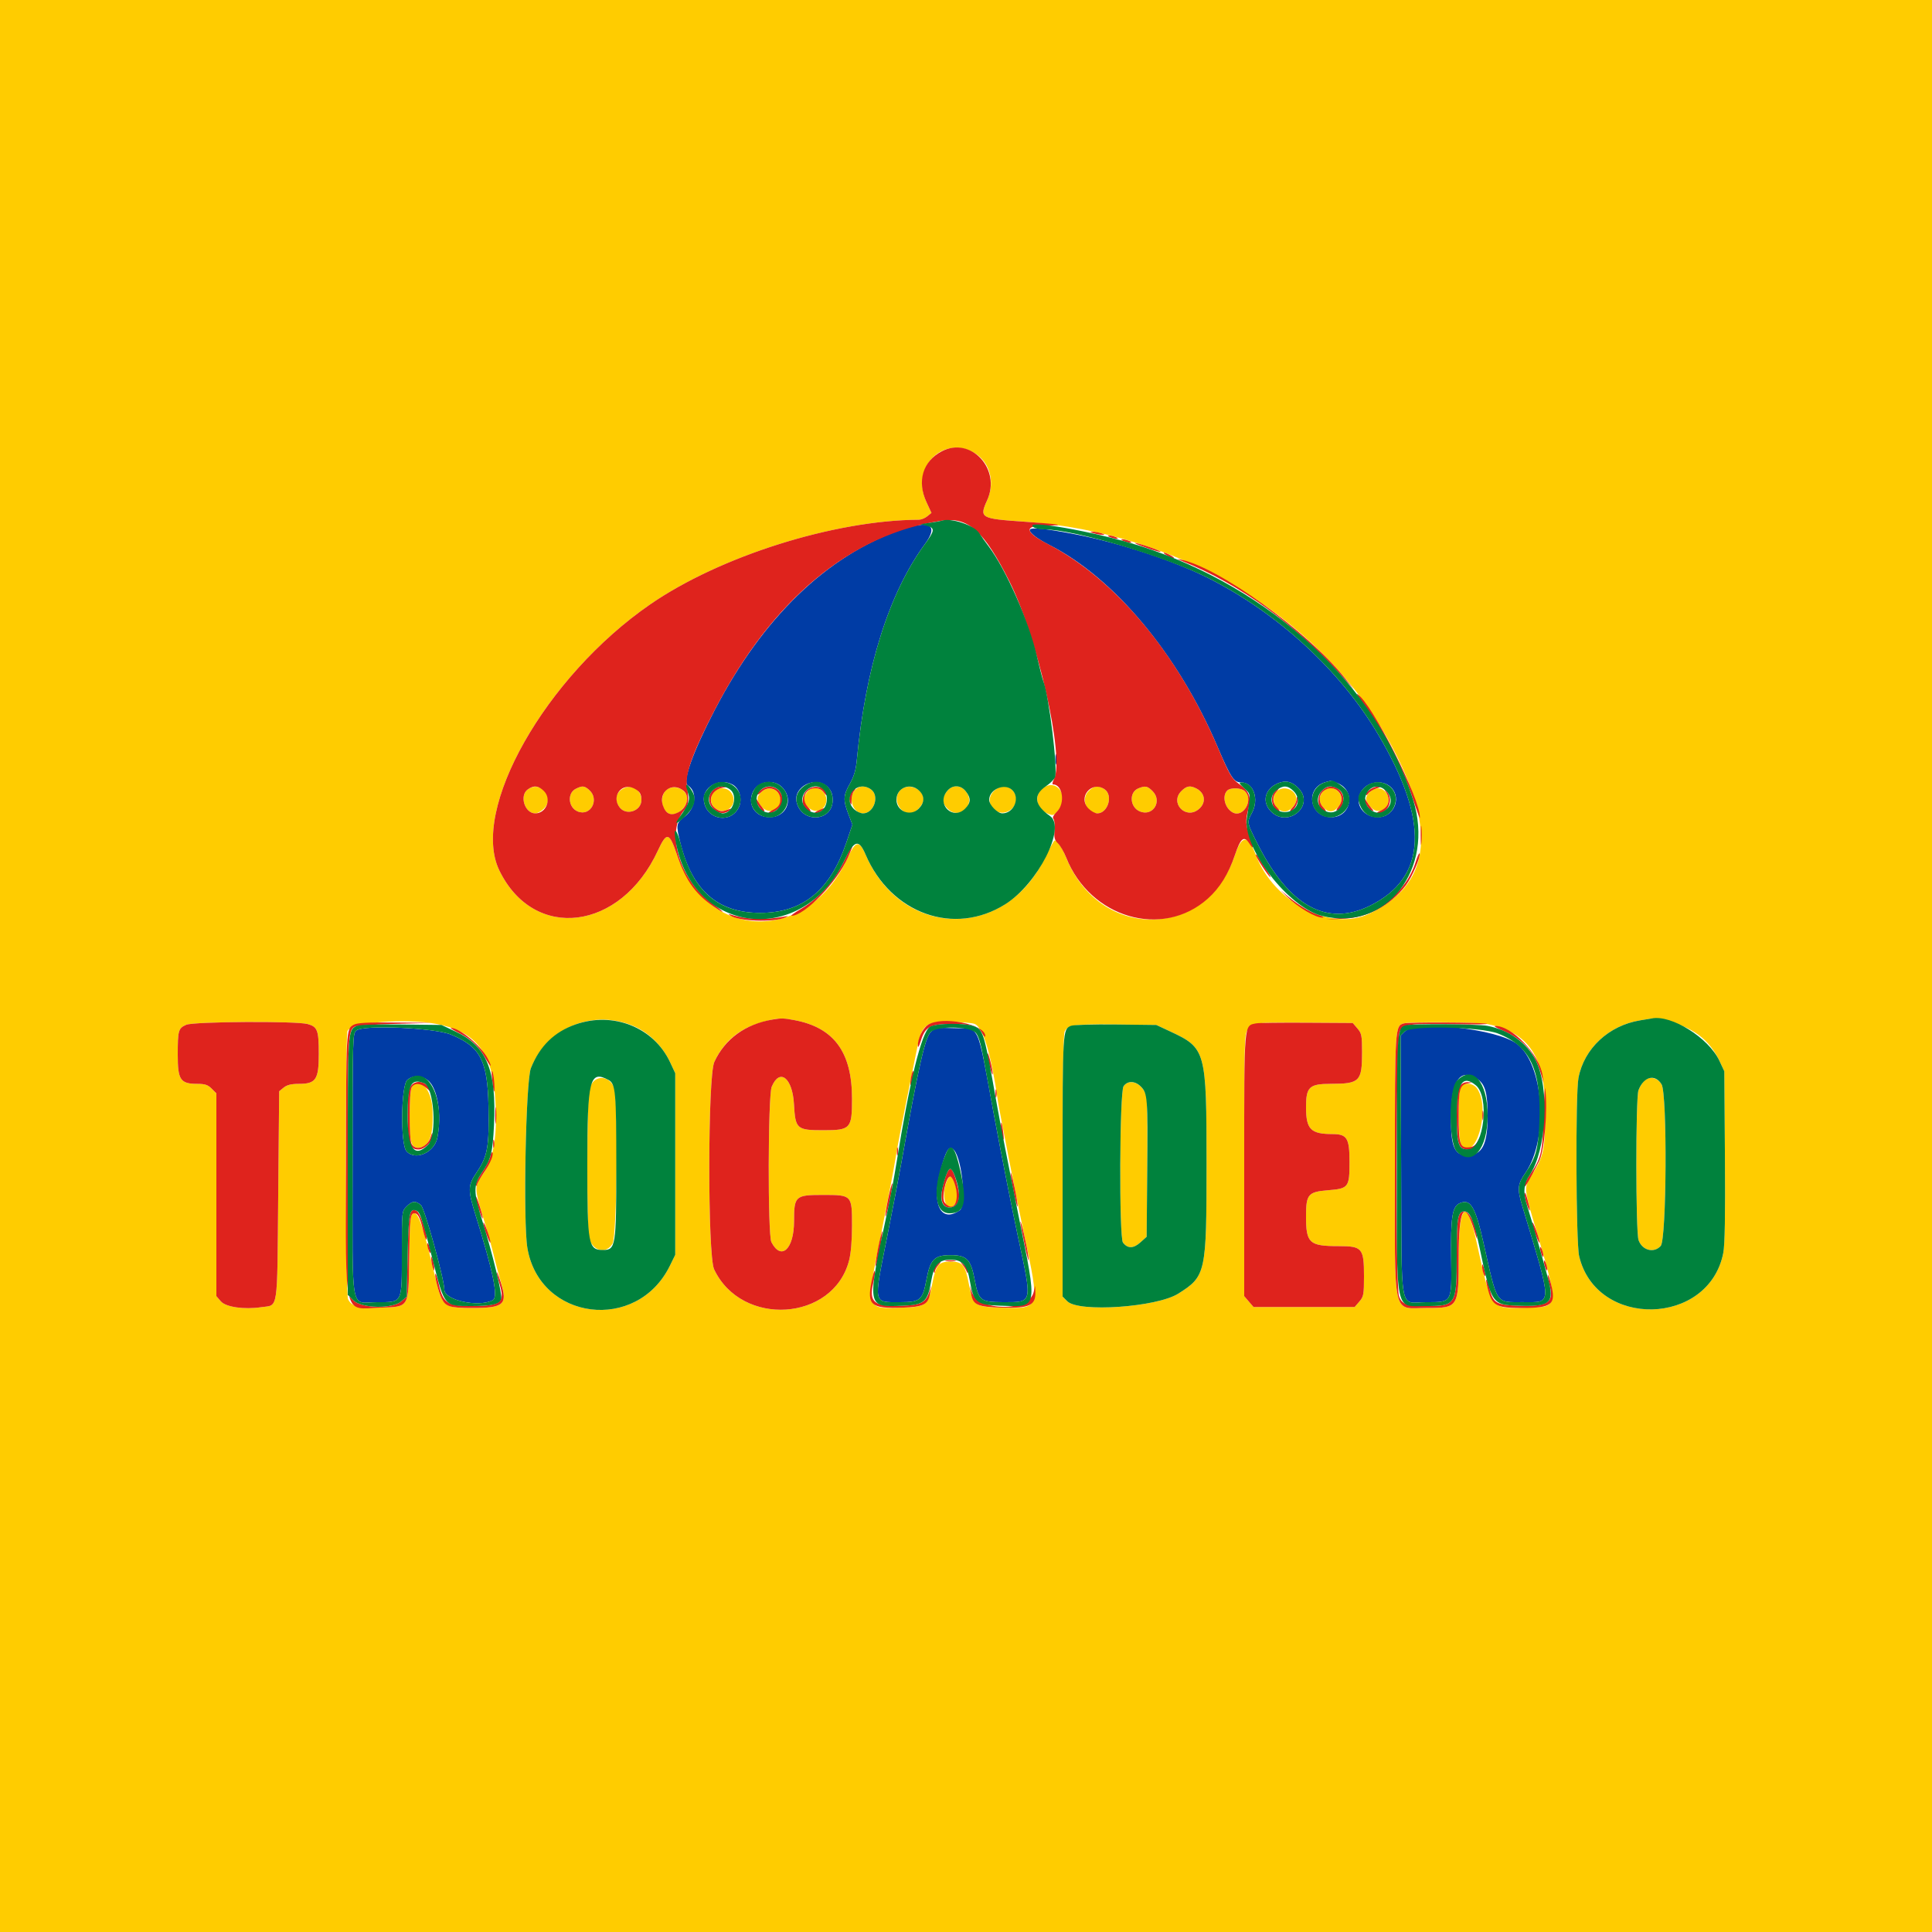 <svg id="svg" version="1.1" width="400" height="400" viewBox="0 0 400 400" xmlns="http://www.w3.org/2000/svg" xmlns:xlink="http://www.w3.org/1999/xlink" ><g id="svgg"><path id="path0" d="M186.352 109.751 C 171.132 115.125,157.917 127.916,148.062 146.816 C 143.485 155.595,141.232 161.878,142.403 162.602 C 144.416 163.846,144.096 167.276,141.802 169.025 C 139.971 170.422,139.919 170.722,140.857 174.489 C 143.315 184.373,148.590 189.000,157.400 189.000 C 166.187 189.000,171.883 184.355,175.222 174.464 L 176.484 170.728 175.642 168.529 C 174.530 165.622,174.577 164.689,175.964 162.249 C 176.799 160.779,177.202 159.409,177.392 157.400 C 179.201 138.210,184.057 122.790,191.483 112.656 C 194.418 108.650,192.519 107.575,186.352 109.751 M213.200 109.754 C 213.200 110.358,214.816 111.585,217.212 112.801 C 230.649 119.617,243.856 135.423,251.996 154.431 C 254.843 161.078,255.455 162.000,257.022 162.000 C 259.534 162.000,260.727 165.447,259.200 168.296 C 258.127 170.297,258.121 170.261,260.363 174.707 C 266.863 187.600,274.716 191.929,283.621 187.527 C 295.425 181.693,295.996 170.114,285.367 152.120 C 277.576 138.931,264.692 127.042,250.270 119.734 C 243.300 116.202,231.787 112.400,222.749 110.646 C 216.253 109.385,213.200 109.100,213.200 109.754 M218.509 157.200 C 218.509 158.190,218.587 158.595,218.682 158.100 C 218.778 157.605,218.778 156.795,218.682 156.300 C 218.587 155.805,218.509 156.210,218.509 157.200 M171.500 163.062 C 172.119 163.738,172.400 164.543,172.400 165.640 C 172.400 170.111,166.057 170.556,164.955 166.162 C 164.107 162.783,169.085 160.425,171.500 163.062 M268.900 163.245 C 272.258 166.810,266.640 171.502,263.169 168.031 C 261.206 166.068,261.851 163.339,264.551 162.184 C 266.194 161.482,267.551 161.813,268.900 163.245 M276.986 162.168 C 280.779 163.753,279.731 169.200,275.634 169.200 C 270.997 169.200,270.117 162.980,274.600 161.888 C 275.040 161.781,275.451 161.672,275.513 161.646 C 275.575 161.621,276.238 161.856,276.986 162.168 M151.660 162.432 C 153.057 163.180,153.716 165.348,153.039 166.968 C 151.526 170.590,146.384 169.877,145.748 165.956 C 145.275 163.040,148.833 160.919,151.660 162.432 M162.164 163.231 C 164.305 165.774,162.687 169.200,159.345 169.200 C 156.441 169.200,154.723 166.697,155.826 164.074 C 156.862 161.609,160.403 161.138,162.164 163.231 M287.536 162.640 C 290.403 164.649,288.841 169.200,285.285 169.200 C 281.747 169.200,279.985 165.554,282.369 163.169 C 283.726 161.813,286.019 161.578,287.536 162.640 M73.800 213.334 C 73.014 213.925,73.000 214.403,73.000 241.200 C 73.000 272.931,72.405 269.600,78.076 269.600 C 83.394 269.600,83.200 269.986,83.200 259.382 C 83.200 250.765,83.200 250.763,84.182 249.782 C 85.345 248.618,86.017 248.555,87.152 249.500 C 87.914 250.134,92.000 264.905,92.000 267.025 C 92.000 269.206,99.121 270.741,102.026 269.186 C 103.193 268.561,102.155 263.445,98.427 251.451 C 96.811 246.250,96.844 245.432,98.790 242.565 C 100.945 239.391,101.306 237.310,101.138 229.050 C 100.944 219.556,99.451 216.702,93.371 214.203 C 89.937 212.792,75.382 212.146,73.800 213.334 M192.710 213.664 C 191.532 214.746,190.167 220.808,186.634 240.641 C 186.081 243.744,184.722 250.821,183.614 256.367 C 180.848 270.216,180.722 269.600,186.329 269.600 C 190.537 269.600,191.004 269.207,191.795 265.011 C 192.603 260.719,193.432 259.867,196.800 259.867 C 200.168 259.867,200.997 260.719,201.805 265.011 C 202.613 269.301,203.002 269.600,207.768 269.600 C 213.838 269.600,213.752 269.984,210.792 256.200 C 209.578 250.552,207.281 238.898,205.784 230.800 C 202.154 211.170,203.036 213.068,197.454 212.864 C 194.006 212.737,193.654 212.797,192.710 213.664 M290.837 213.563 L 289.984 214.416 290.092 241.441 C 290.218 272.872,289.620 269.600,295.232 269.600 C 300.704 269.600,300.570 269.834,300.446 260.501 C 300.334 252.063,300.674 249.822,302.170 249.141 C 304.446 248.104,305.441 249.750,307.160 257.400 C 310.067 270.339,309.564 269.584,315.300 269.594 C 321.472 269.605,321.479 270.703,315.163 249.658 C 314.100 246.117,314.190 245.195,315.829 242.812 C 320.672 235.773,319.662 220.425,314.075 216.134 C 310.008 213.010,293.244 211.156,290.837 213.563 M88.595 223.667 C 90.599 225.244,91.505 230.775,90.545 235.574 C 89.931 238.645,85.981 240.368,84.162 238.358 C 82.865 236.925,83.017 224.640,84.344 223.565 C 85.589 222.557,87.233 222.596,88.595 223.667 M305.953 223.452 C 307.498 224.534,308.000 226.386,308.000 231.000 C 308.000 237.012,306.855 239.200,303.711 239.200 C 300.908 239.200,300.184 237.004,300.476 229.379 C 300.710 223.283,302.675 221.156,305.953 223.452 M197.557 238.148 C 199.229 240.163,200.105 249.601,198.711 250.577 C 194.869 253.268,192.874 249.462,194.611 242.756 C 195.840 238.011,196.538 236.920,197.557 238.148 " stroke="none" fill="#003ca5" fill-rule="evenodd"></path><path id="path1" d="M0.000 200.000 L 0.000 400.000 200.000 400.000 L 400.000 400.000 400.000 200.000 L 400.000 0.000 200.000 0.000 L 0.000 0.000 0.000 200.000 M200.913 93.351 C 204.707 94.974,206.241 99.468,204.391 103.544 C 202.720 107.227,202.974 107.380,211.800 107.987 C 245.166 110.282,274.756 128.559,288.663 155.462 C 297.460 172.481,295.844 183.225,283.600 189.134 C 275.606 192.992,263.766 186.906,260.001 177.002 C 258.407 172.811,257.091 172.814,255.680 177.013 C 249.774 194.584,227.737 194.918,220.727 177.543 C 219.860 175.394,218.936 174.000,218.378 174.000 C 218.214 174.000,217.263 175.677,216.266 177.727 C 207.957 194.808,186.631 194.332,179.197 176.900 C 177.909 173.879,177.126 174.047,175.448 177.700 C 167.299 195.448,146.267 195.039,140.181 177.014 C 138.578 172.264,138.036 172.143,136.197 176.124 C 128.516 192.749,110.568 194.991,103.386 180.222 C 97.290 167.687,112.922 140.102,134.600 125.141 C 149.076 115.150,172.726 107.698,190.256 107.605 C 190.726 107.602,191.503 107.283,191.981 106.895 L 192.852 106.191 191.830 103.995 C 188.702 97.275,194.421 90.573,200.913 93.351 M215.854 163.229 C 214.006 164.683,214.536 167.462,216.843 168.418 C 218.041 168.914,218.172 168.881,219.058 167.850 C 221.556 164.947,218.773 160.933,215.854 163.229 M109.289 163.423 C 107.483 164.688,108.623 168.400,110.818 168.400 C 111.268 168.400,112.078 167.958,112.618 167.418 C 114.950 165.086,111.989 161.532,109.289 163.423 M119.200 163.316 C 117.392 164.227,117.640 167.188,119.593 167.997 C 122.311 169.123,124.222 165.450,121.933 163.500 C 120.961 162.672,120.535 162.643,119.200 163.316 M129.000 163.278 C 127.403 164.184,127.135 165.738,128.324 167.206 C 129.736 168.949,132.807 167.871,132.794 165.638 C 132.781 163.495,130.796 162.260,129.000 163.278 M138.494 163.218 C 136.636 163.957,136.599 167.436,138.438 168.421 C 140.093 169.306,142.799 166.686,142.195 164.783 C 141.748 163.375,139.980 162.627,138.494 163.218 M177.001 163.599 C 175.519 165.237,176.613 168.400,178.662 168.400 C 180.962 168.400,182.177 164.730,180.311 163.423 C 179.101 162.575,177.868 162.641,177.001 163.599 M186.400 163.600 C 184.754 165.246,186.116 168.400,188.472 168.400 C 189.539 168.400,191.200 166.627,191.200 165.488 C 191.200 163.267,187.994 162.006,186.400 163.600 M196.029 163.854 C 194.940 165.238,194.982 166.219,196.182 167.418 C 198.667 169.903,202.151 166.626,199.971 163.854 C 199.421 163.155,198.757 162.800,198.000 162.800 C 197.243 162.800,196.579 163.155,196.029 163.854 M205.782 163.782 C 203.297 166.267,206.574 169.751,209.346 167.571 C 210.636 166.557,210.751 164.751,209.600 163.600 C 208.519 162.519,206.971 162.593,205.782 163.782 M225.382 163.782 C 223.742 165.422,224.903 168.400,227.182 168.400 C 229.377 168.400,230.517 164.688,228.711 163.423 C 227.458 162.545,226.517 162.647,225.382 163.782 M235.691 163.216 C 233.708 164.012,233.903 167.132,235.990 167.996 C 238.703 169.119,240.721 165.884,238.618 163.782 C 237.567 162.730,237.117 162.643,235.691 163.216 M244.582 163.782 C 242.160 166.203,245.419 169.716,248.117 167.594 C 249.769 166.295,249.583 164.237,247.726 163.260 C 246.418 162.571,245.668 162.696,244.582 163.782 M147.862 163.931 C 146.854 165.045,147.024 166.666,148.231 167.457 C 150.446 168.908,152.908 166.446,151.457 164.231 C 150.644 162.990,148.849 162.841,147.862 163.931 M157.600 164.000 C 156.587 165.013,156.593 165.629,157.629 166.946 C 159.010 168.702,161.600 167.850,161.600 165.639 C 161.600 163.452,159.152 162.448,157.600 164.000 M167.023 164.089 C 166.149 165.337,166.244 166.114,167.406 167.205 C 169.425 169.103,172.191 166.572,170.657 164.231 C 169.781 162.894,167.911 162.821,167.023 164.089 M254.080 163.680 C 252.945 164.815,253.605 167.375,255.254 168.228 C 257.430 169.353,259.566 165.623,257.771 163.829 C 257.029 163.086,254.765 162.995,254.080 163.680 M264.262 163.931 C 262.950 165.382,264.068 168.000,266.000 168.000 C 267.086 168.000,268.400 166.610,268.400 165.462 C 268.400 163.474,265.610 162.442,264.262 163.931 M273.862 163.931 C 272.972 164.915,273.027 166.227,274.000 167.200 C 275.094 168.294,276.182 168.203,277.178 166.937 C 279.003 164.617,275.838 161.749,273.862 163.931 M283.600 164.000 C 282.556 165.044,282.591 165.712,283.758 167.070 C 285.634 169.250,288.647 166.657,287.057 164.231 C 286.234 162.975,284.726 162.874,283.600 164.000 M164.445 211.202 C 172.660 212.735,176.400 217.822,176.400 227.460 C 176.400 233.687,176.116 234.000,170.462 234.000 C 164.951 234.000,164.672 233.753,164.386 228.632 C 164.079 223.140,161.425 221.050,159.774 225.001 C 158.995 226.865,158.934 255.661,159.706 257.161 C 161.731 261.099,164.400 258.635,164.400 252.825 C 164.400 247.631,164.652 247.400,170.324 247.400 C 176.408 247.400,176.400 247.392,176.400 253.778 C 176.400 256.861,176.175 259.496,175.783 261.000 C 172.502 273.599,153.532 274.821,147.851 262.800 C 146.491 259.923,146.526 222.827,147.892 219.868 C 149.742 215.859,152.788 213.184,157.000 211.868 C 160.512 210.772,161.612 210.673,164.445 211.202 M344.908 211.388 C 350.292 212.529,353.909 215.210,355.960 219.582 L 357.000 221.800 357.128 239.400 C 357.217 251.644,357.114 257.727,356.790 259.390 C 353.822 274.624,330.495 275.147,326.944 260.059 C 326.286 257.264,326.171 226.516,326.806 223.169 C 327.961 217.080,333.084 212.307,339.600 211.250 C 340.810 211.054,341.890 210.876,342.000 210.854 C 342.110 210.832,343.419 211.072,344.908 211.388 M131.494 212.574 C 134.508 213.939,137.216 216.686,138.728 219.913 L 139.800 222.200 139.800 241.000 L 139.800 259.800 138.682 262.077 C 131.866 275.956,111.741 273.441,109.192 258.392 C 108.283 253.029,108.854 223.795,109.919 221.142 C 113.339 212.624,123.070 208.760,131.494 212.574 M63.695 212.020 C 65.737 212.587,66.000 213.290,66.000 218.192 C 66.000 223.520,65.414 224.400,61.862 224.400 C 60.319 224.400,59.415 224.621,58.744 225.164 L 57.800 225.929 57.600 247.597 C 57.374 272.079,57.674 270.100,54.108 270.635 C 50.553 271.168,46.747 270.619,45.720 269.425 L 44.800 268.355 44.800 247.360 L 44.800 226.364 43.818 225.382 C 43.042 224.606,42.424 224.400,40.872 224.400 C 37.344 224.400,36.800 223.599,36.800 218.404 C 36.800 213.314,36.921 212.885,38.560 212.171 C 40.108 211.497,61.353 211.369,63.695 212.020 M90.392 211.998 C 98.238 213.486,101.781 217.744,102.473 226.514 C 103.125 234.791,102.277 240.095,99.772 243.400 C 98.226 245.440,98.246 246.239,99.986 251.906 C 100.880 254.817,101.890 258.415,102.231 259.900 C 102.572 261.385,103.218 263.819,103.667 265.308 C 105.119 270.129,104.396 270.800,97.748 270.800 C 91.781 270.800,91.589 270.631,90.007 264.000 C 87.660 254.157,86.684 251.200,85.784 251.200 C 84.941 251.200,84.825 252.238,84.708 260.890 C 84.572 270.819,84.745 270.532,78.765 270.738 C 74.285 270.893,72.749 270.484,72.052 268.954 C 71.539 267.828,71.440 214.750,71.949 213.457 C 72.654 211.664,83.927 210.772,90.392 211.998 M201.753 211.982 C 203.541 212.662,205.141 217.934,206.615 228.000 C 206.905 229.984,210.777 249.697,211.996 255.400 C 215.357 271.121,215.403 270.968,207.427 270.735 C 201.739 270.568,201.462 270.368,200.589 265.809 C 199.838 261.881,199.278 261.200,196.800 261.200 C 194.322 261.200,193.762 261.881,193.011 265.809 C 192.157 270.270,191.783 270.565,186.765 270.738 C 179.125 271.001,179.227 271.342,182.340 255.885 C 183.679 249.238,185.050 242.073,185.388 239.962 C 185.725 237.852,186.639 232.992,187.419 229.162 C 188.199 225.333,189.190 220.430,189.622 218.267 C 190.886 211.934,191.250 211.600,196.863 211.600 C 199.000 211.600,201.200 211.772,201.753 211.982 M281.035 212.922 C 281.908 213.938,282.000 214.405,282.000 217.842 C 282.000 223.908,281.529 224.385,275.529 224.395 C 271.066 224.402,270.400 225.029,270.400 229.228 C 270.400 233.807,271.365 234.792,275.856 234.798 C 278.895 234.802,279.400 235.622,279.400 240.550 C 279.400 245.846,279.223 246.079,274.928 246.430 C 270.825 246.766,270.400 247.272,270.400 251.818 C 270.400 257.410,271.052 258.000,277.231 258.000 C 282.036 258.000,282.400 258.439,282.400 264.232 C 282.400 268.014,282.320 268.448,281.435 269.478 L 280.469 270.600 270.000 270.600 L 259.531 270.600 258.565 269.478 L 257.600 268.355 257.600 241.232 C 257.600 214.624,257.615 214.088,258.408 213.081 C 259.500 211.693,259.657 211.675,270.535 211.742 L 280.071 211.800 281.035 212.922 M308.080 212.046 C 317.051 213.933,320.252 219.337,319.934 232.058 C 319.770 238.598,319.486 239.656,316.739 243.939 C 315.626 245.676,315.684 246.633,317.222 251.859 C 322.956 271.343,323.009 270.522,316.003 270.736 C 308.494 270.965,308.890 271.499,305.610 256.712 C 303.624 247.755,302.000 249.350,302.000 260.258 C 302.000 270.684,301.926 270.804,295.481 270.795 C 288.135 270.784,288.800 273.729,288.800 241.200 C 288.800 212.619,288.816 212.367,290.695 211.877 C 292.189 211.487,306.065 211.622,308.080 212.046 M242.312 213.569 C 249.661 217.002,249.800 217.510,249.800 241.000 C 249.800 263.616,249.668 264.222,243.948 267.833 C 239.487 270.649,223.328 271.765,220.982 269.418 L 220.000 268.436 220.000 241.392 C 220.000 223.021,220.137 214.092,220.426 213.551 C 221.163 212.174,222.382 212.007,231.000 212.109 L 239.400 212.209 242.312 213.569 M123.094 223.700 C 122.732 223.975,122.248 224.707,122.018 225.326 C 121.493 226.740,121.446 255.143,121.967 256.512 C 122.962 259.130,125.495 259.647,126.804 257.500 C 127.741 255.964,128.050 227.809,127.158 225.251 C 126.492 223.340,124.546 222.598,123.094 223.700 M340.290 223.901 C 339.941 224.286,339.463 225.108,339.228 225.727 C 338.632 227.295,338.644 255.034,339.242 256.749 C 339.985 258.879,342.423 259.521,343.838 257.958 C 345.058 256.611,345.215 226.455,344.012 224.500 C 343.091 223.003,341.355 222.724,340.290 223.901 M232.623 224.889 C 231.789 226.079,231.675 256.233,232.500 257.283 C 233.477 258.526,234.658 258.516,236.073 257.252 L 237.400 256.066 237.521 242.333 C 237.587 234.780,237.530 227.995,237.394 227.255 C 236.884 224.478,233.935 223.016,232.623 224.889 M85.214 225.174 C 84.986 225.599,84.800 228.221,84.800 231.000 C 84.800 236.499,85.103 237.600,86.614 237.600 C 88.910 237.600,89.865 234.883,89.510 229.355 C 89.246 225.241,86.571 222.637,85.214 225.174 M302.414 225.174 C 301.791 226.338,301.878 236.081,302.520 236.958 C 305.415 240.917,308.685 229.748,305.883 225.471 C 305.018 224.150,303.052 223.982,302.414 225.174 M195.955 244.700 C 194.576 248.268,196.361 251.862,197.996 248.808 C 198.582 247.712,197.592 243.600,196.742 243.600 C 196.543 243.600,196.189 244.095,195.955 244.700 " stroke="none" fill="#ffcc00" fill-rule="evenodd"></path><path id="path2" d="M195.001 93.430 C 191.043 95.494,189.800 99.635,191.830 103.995 L 192.852 106.191 191.981 106.895 C 191.503 107.283,190.726 107.602,190.256 107.605 C 172.726 107.698,149.076 115.150,134.600 125.141 C 112.922 140.102,97.290 167.687,103.386 180.222 C 110.568 194.991,128.516 192.749,136.197 176.124 C 138.036 172.143,138.578 172.264,140.181 177.014 C 142.048 182.543,144.217 185.457,148.500 188.190 C 150.434 189.424,149.680 188.639,147.190 186.825 C 140.657 182.068,137.777 172.030,141.707 167.714 C 142.573 166.762,142.674 165.741,142.213 162.600 C 141.851 160.136,143.653 155.272,148.062 146.816 C 159.910 124.093,176.105 110.636,195.015 107.801 C 200.466 106.983,203.752 109.940,208.989 120.375 C 214.828 132.009,220.465 156.999,218.221 161.300 C 217.906 161.905,217.810 162.400,218.008 162.400 C 220.003 162.400,220.588 166.273,218.855 168.006 C 218.116 168.745,217.848 169.288,218.099 169.539 C 218.312 169.752,218.417 170.796,218.333 171.859 C 218.207 173.439,218.335 173.939,219.034 174.596 C 219.505 175.038,220.272 176.365,220.741 177.543 C 225.718 190.078,240.659 194.420,250.054 186.062 C 252.538 183.853,254.374 180.899,255.680 177.013 C 256.854 173.519,257.553 172.945,258.629 174.588 C 259.627 176.111,259.686 175.629,258.791 173.272 C 257.878 170.871,257.822 169.877,258.463 167.482 C 259.113 165.049,258.683 163.853,256.626 162.376 C 254.993 161.203,254.637 160.593,252.027 154.496 C 243.814 135.309,230.899 119.887,217.000 112.667 C 212.094 110.119,211.908 108.800,216.454 108.800 C 221.064 108.800,219.523 108.525,212.002 108.006 C 202.957 107.382,202.714 107.239,204.391 103.544 C 207.316 97.099,201.003 90.300,195.001 93.430 M226.400 110.400 C 226.950 110.576,227.760 110.720,228.200 110.720 C 228.833 110.720,228.792 110.654,228.000 110.400 C 227.450 110.224,226.640 110.080,226.200 110.080 C 225.567 110.080,225.608 110.146,226.400 110.400 M229.800 111.200 C 230.240 111.389,230.870 111.544,231.200 111.544 C 231.578 111.544,231.504 111.417,231.000 111.200 C 230.560 111.011,229.930 110.856,229.600 110.856 C 229.222 110.856,229.296 110.983,229.800 111.200 M232.600 112.000 C 233.040 112.189,233.670 112.344,234.000 112.344 C 234.378 112.344,234.304 112.217,233.800 112.000 C 233.360 111.811,232.730 111.656,232.400 111.656 C 232.022 111.656,232.096 111.783,232.600 112.000 M237.370 113.427 C 238.893 113.959,240.208 114.326,240.292 114.241 C 240.477 114.057,235.621 112.388,235.022 112.430 C 234.790 112.446,235.846 112.895,237.370 113.427 M241.600 115.000 C 242.150 115.314,242.780 115.572,243.000 115.572 C 243.220 115.572,242.950 115.314,242.400 115.000 C 241.850 114.686,241.220 114.428,241.000 114.428 C 240.780 114.428,241.050 114.686,241.600 115.000 M244.600 116.105 C 256.799 120.932,268.486 129.454,278.742 141.000 C 280.770 143.283,280.757 143.254,278.464 140.400 C 270.625 130.640,252.335 117.450,244.400 115.834 C 243.612 115.673,243.654 115.731,244.600 116.105 M281.636 144.820 C 286.214 150.915,290.332 158.667,292.445 165.164 C 293.275 167.714,293.964 169.577,293.977 169.305 C 294.155 165.547,284.011 145.503,281.015 143.691 C 280.787 143.553,281.066 144.061,281.636 144.820 M112.618 163.782 C 114.258 165.422,113.097 168.400,110.818 168.400 C 108.623 168.400,107.483 164.688,109.289 163.423 C 110.542 162.545,111.483 162.647,112.618 163.782 M121.933 163.500 C 124.222 165.450,122.311 169.123,119.593 167.997 C 117.640 167.188,117.392 164.227,119.200 163.316 C 120.535 162.643,120.961 162.672,121.933 163.500 M131.326 163.260 C 132.469 163.861,132.786 164.376,132.794 165.638 C 132.807 167.871,129.736 168.949,128.324 167.206 C 126.457 164.899,128.740 161.898,131.326 163.260 M141.485 163.685 C 142.878 164.799,142.304 167.215,140.414 168.193 C 138.893 168.979,137.860 168.521,137.258 166.793 C 136.258 163.927,139.138 161.810,141.485 163.685 M147.600 163.600 C 145.337 165.863,148.484 169.735,151.024 167.812 C 151.729 167.278,151.684 167.266,150.540 167.684 C 149.494 168.067,149.105 168.030,148.240 167.463 C 146.317 166.203,147.146 163.538,149.600 163.091 C 150.581 162.912,150.579 162.908,149.500 162.854 C 148.874 162.823,148.056 163.144,147.600 163.600 M157.689 163.423 C 157.200 163.765,156.800 164.215,156.800 164.423 C 156.800 164.630,157.160 164.440,157.600 164.000 C 159.243 162.357,161.793 163.567,161.530 165.865 C 161.434 166.699,161.028 167.186,160.000 167.699 C 159.230 168.084,158.891 168.399,159.246 168.399 C 159.601 168.400,160.366 168.027,160.946 167.571 C 163.738 165.375,160.603 161.382,157.689 163.423 M166.829 163.854 C 165.643 165.362,166.193 168.000,167.692 168.000 C 167.938 168.000,167.748 167.583,167.270 167.074 C 165.765 165.473,166.663 163.200,168.800 163.200 C 169.540 163.200,170.178 163.519,170.577 164.089 C 170.920 164.578,171.200 164.786,171.200 164.551 C 171.200 162.784,168.064 162.284,166.829 163.854 M228.711 163.423 C 230.517 164.688,229.377 168.400,227.182 168.400 C 226.732 168.400,225.922 167.958,225.382 167.418 C 223.050 165.086,226.011 161.532,228.711 163.423 M238.618 163.782 C 240.721 165.884,238.703 169.119,235.990 167.996 C 233.903 167.132,233.708 164.012,235.691 163.216 C 237.117 162.643,237.567 162.730,238.618 163.782 M247.726 163.260 C 249.583 164.237,249.769 166.295,248.117 167.594 C 245.419 169.716,242.160 166.203,244.582 163.782 C 245.668 162.696,246.418 162.571,247.726 163.260 M273.670 163.726 C 272.427 165.049,272.947 168.000,274.423 168.000 C 274.630 168.000,274.440 167.640,274.000 167.200 C 273.002 166.202,272.971 164.731,273.931 163.862 C 276.090 161.909,278.981 164.644,277.180 166.935 C 276.645 167.615,276.551 167.917,276.918 167.776 C 277.847 167.420,278.431 165.733,278.010 164.626 C 277.279 162.704,275.062 162.244,273.670 163.726 M283.689 163.423 C 283.200 163.765,282.800 164.250,282.800 164.499 C 282.800 164.749,283.025 164.645,283.300 164.268 C 283.576 163.892,284.341 163.423,285.000 163.226 C 285.846 162.974,285.961 162.859,285.389 162.834 C 284.943 162.815,284.178 163.080,283.689 163.423 M176.511 163.700 C 175.859 164.542,175.696 165.363,176.015 166.200 C 176.253 166.829,176.314 166.724,176.299 165.714 C 176.288 165.006,176.508 164.151,176.788 163.814 C 177.069 163.476,177.208 163.200,177.098 163.200 C 176.988 163.200,176.724 163.425,176.511 163.700 M257.771 163.829 C 259.566 165.623,257.430 169.353,255.254 168.228 C 253.605 167.375,252.945 164.815,254.080 163.680 C 254.765 162.995,257.029 163.086,257.771 163.829 M263.862 163.931 C 262.809 165.095,263.494 168.000,264.823 168.000 C 265.030 168.000,264.840 167.640,264.400 167.200 C 263.427 166.227,263.372 164.915,264.262 163.931 C 264.626 163.529,264.834 163.200,264.724 163.200 C 264.614 163.200,264.226 163.529,263.862 163.931 M287.020 164.097 C 287.953 165.628,287.501 167.107,285.886 167.810 C 285.101 168.151,284.880 168.375,285.318 168.384 C 287.376 168.429,288.580 165.553,287.176 163.944 L 286.353 163.000 287.020 164.097 M268.446 165.500 C 268.421 165.995,268.040 166.760,267.600 167.200 C 267.160 167.640,266.976 168.000,267.191 168.000 C 267.826 168.000,268.882 166.099,268.680 165.320 C 268.533 164.754,268.483 164.793,268.446 165.500 M156.412 165.320 C 156.387 165.980,157.638 168.000,158.072 168.000 C 158.349 168.000,158.289 167.729,157.918 167.300 C 157.585 166.915,157.112 166.240,156.868 165.800 C 156.624 165.360,156.419 165.144,156.412 165.320 M282.412 165.281 C 282.383 165.956,283.362 167.577,283.932 167.795 C 284.496 168.012,284.496 167.966,283.934 167.317 C 283.592 166.923,283.112 166.240,282.868 165.800 C 282.624 165.360,282.419 165.127,282.412 165.281 M169.400 167.814 C 168.740 168.117,168.481 168.372,168.824 168.382 C 169.166 168.392,169.796 168.136,170.224 167.813 C 171.172 167.096,170.969 167.096,169.400 167.814 M294.137 173.000 C 294.139 174.760,294.209 175.430,294.293 174.489 C 294.378 173.549,294.377 172.109,294.291 171.289 C 294.205 170.470,294.136 171.240,294.137 173.000 M174.845 178.105 C 172.903 182.174,169.481 186.024,165.962 188.100 C 164.563 188.925,163.624 189.600,163.876 189.600 C 166.572 189.600,173.285 182.655,175.554 177.518 C 177.232 173.718,176.747 174.120,174.845 178.105 M293.095 178.467 C 291.093 184.816,285.245 189.307,278.061 190.012 L 274.600 190.351 278.062 190.222 C 283.117 190.034,287.835 187.522,291.049 183.310 C 292.333 181.625,294.144 177.432,293.901 176.703 C 293.830 176.491,293.467 177.284,293.095 178.467 M260.012 177.005 C 259.998 177.468,262.712 181.600,263.030 181.600 C 263.145 181.600,262.718 180.835,262.083 179.900 C 261.447 178.965,260.724 177.840,260.476 177.400 C 260.227 176.960,260.019 176.782,260.012 177.005 M266.438 185.616 C 268.784 187.888,272.391 190.021,273.806 189.973 C 274.243 189.959,273.861 189.715,272.959 189.433 C 271.109 188.854,268.194 186.992,265.774 184.843 C 264.880 184.050,265.179 184.397,266.438 185.616 M151.190 189.541 C 152.910 190.757,160.172 191.020,162.565 189.954 C 163.318 189.618,163.301 189.600,162.400 189.768 C 158.368 190.522,154.486 190.376,151.304 189.351 C 150.723 189.164,150.703 189.197,151.190 189.541 M160.000 211.076 C 154.308 212.029,150.099 215.085,147.892 219.868 C 146.526 222.827,146.491 259.923,147.851 262.800 C 153.532 274.821,172.502 273.599,175.783 261.000 C 176.175 259.496,176.400 256.861,176.400 253.778 C 176.400 247.392,176.408 247.400,170.324 247.400 C 164.652 247.400,164.400 247.631,164.400 252.825 C 164.400 258.635,161.731 261.099,159.706 257.161 C 158.934 255.661,158.995 226.865,159.774 225.001 C 161.425 221.050,164.079 223.140,164.386 228.632 C 164.672 233.753,164.951 234.000,170.462 234.000 C 176.116 234.000,176.400 233.687,176.400 227.460 C 176.400 217.822,172.660 212.735,164.445 211.202 C 162.254 210.793,161.773 210.780,160.000 211.076 M38.560 212.171 C 36.921 212.885,36.800 213.314,36.800 218.404 C 36.800 223.599,37.344 224.400,40.872 224.400 C 42.424 224.400,43.042 224.606,43.818 225.382 L 44.800 226.364 44.800 247.360 L 44.800 268.355 45.720 269.425 C 46.747 270.619,50.553 271.168,54.108 270.635 C 57.674 270.100,57.374 272.079,57.600 247.597 L 57.800 225.929 58.744 225.164 C 59.415 224.621,60.319 224.400,61.862 224.400 C 65.414 224.400,66.000 223.520,66.000 218.192 C 66.000 213.290,65.737 212.587,63.695 212.020 C 61.353 211.369,40.108 211.497,38.560 212.171 M73.220 212.171 C 71.653 213.039,71.658 212.950,71.628 241.081 C 71.594 273.600,70.970 271.007,78.765 270.738 C 84.745 270.532,84.572 270.819,84.708 260.890 C 84.826 252.220,84.940 251.200,85.794 251.200 C 86.528 251.200,86.968 252.061,87.592 254.722 C 87.866 255.888,88.172 256.762,88.271 256.662 C 88.749 256.184,86.964 250.949,86.227 250.666 C 84.776 250.109,84.605 250.967,84.400 259.820 L 84.200 268.471 83.078 269.435 C 81.237 271.018,74.824 270.885,73.169 269.231 L 72.000 268.062 72.000 241.450 C 72.000 214.158,72.048 213.268,73.554 212.525 C 73.909 212.350,77.620 212.108,81.800 211.986 L 89.400 211.766 81.800 211.697 C 76.045 211.645,73.962 211.760,73.220 212.171 M192.058 212.230 C 190.998 212.989,189.986 215.111,190.028 216.487 C 190.045 217.045,190.280 216.672,190.633 215.525 C 191.548 212.550,192.575 211.997,197.154 212.014 C 201.294 212.029,202.550 212.435,203.442 214.044 C 203.733 214.570,203.978 214.785,203.986 214.522 C 204.060 212.025,194.824 210.250,192.058 212.230 M260.108 211.868 C 257.501 212.409,257.600 211.249,257.600 241.232 L 257.600 268.355 258.565 269.478 L 259.531 270.600 270.000 270.600 L 280.469 270.600 281.435 269.478 C 282.320 268.448,282.400 268.014,282.400 264.232 C 282.400 258.439,282.036 258.000,277.231 258.000 C 271.052 258.000,270.400 257.410,270.400 251.818 C 270.400 247.272,270.825 246.766,274.928 246.430 C 279.223 246.079,279.400 245.846,279.400 240.550 C 279.400 235.622,278.895 234.802,275.856 234.798 C 271.365 234.792,270.400 233.807,270.400 229.228 C 270.400 225.029,271.066 224.402,275.529 224.395 C 281.529 224.385,282.000 223.908,282.000 217.842 C 282.000 214.405,281.908 213.938,281.035 212.922 L 280.071 211.800 270.535 211.742 C 265.291 211.710,260.599 211.767,260.108 211.868 M290.695 211.877 C 288.816 212.367,288.800 212.619,288.800 241.200 C 288.800 273.729,288.135 270.784,295.481 270.795 C 301.926 270.804,302.000 270.684,302.000 260.258 C 302.000 250.101,303.223 248.069,305.249 254.860 C 305.779 256.637,305.936 256.920,305.772 255.800 C 305.392 253.213,304.169 250.800,303.237 250.800 C 301.822 250.800,301.600 252.044,301.600 259.955 C 301.600 270.172,301.459 270.400,295.166 270.400 C 291.273 270.400,290.222 270.013,289.649 268.369 C 288.887 266.183,289.029 215.092,289.801 213.598 C 290.614 212.025,291.626 211.887,301.067 212.057 C 305.405 212.136,308.425 212.086,307.777 211.947 C 306.431 211.658,291.764 211.598,290.695 211.877 M310.600 213.127 C 315.432 215.186,317.649 217.617,319.060 222.400 L 319.591 224.200 319.362 222.619 C 318.736 218.295,312.930 212.277,309.525 212.422 C 309.236 212.435,309.720 212.752,310.600 213.127 M95.000 213.862 C 97.590 215.190,99.009 216.531,100.436 219.000 C 101.652 221.104,102.043 221.216,100.977 219.156 C 99.613 216.518,95.017 212.717,93.313 212.819 C 93.141 212.829,93.900 213.298,95.000 213.862 M204.442 218.200 C 204.427 218.640,204.666 219.900,204.972 221.000 C 205.695 223.598,205.732 222.463,205.017 219.600 C 204.715 218.390,204.456 217.760,204.442 218.200 M101.888 223.400 C 102.011 224.720,102.176 225.875,102.256 225.967 C 102.535 226.289,102.316 222.988,101.993 222.000 C 101.789 221.379,101.749 221.909,101.888 223.400 M188.622 223.022 C 188.472 223.825,188.428 224.562,188.526 224.660 C 188.624 224.757,188.827 224.181,188.978 223.378 C 189.128 222.575,189.172 221.838,189.074 221.740 C 188.976 221.643,188.773 222.219,188.622 223.022 M85.023 224.889 C 84.536 225.583,84.400 226.921,84.400 231.000 C 84.400 236.767,84.795 238.000,86.641 238.000 C 87.905 238.000,89.611 236.319,89.566 235.118 C 89.536 234.340,89.477 234.383,89.174 235.400 C 88.540 237.524,86.065 238.416,85.214 236.826 C 84.675 235.820,84.675 226.180,85.214 225.174 C 85.767 224.140,87.125 224.195,88.329 225.300 C 89.286 226.179,89.298 226.180,88.865 225.347 C 88.046 223.770,85.979 223.524,85.023 224.889 M302.223 224.889 C 301.736 225.583,301.600 226.921,301.600 231.000 C 301.600 236.902,301.976 238.000,303.994 238.000 C 305.216 238.000,306.801 236.444,306.799 235.246 C 306.799 234.891,306.484 235.230,306.099 236.000 C 305.575 237.049,305.104 237.434,304.220 237.534 C 302.285 237.754,302.000 236.915,302.000 231.000 C 302.000 225.363,302.230 224.590,304.000 224.283 C 304.996 224.110,304.996 224.109,303.923 224.054 C 303.221 224.019,302.629 224.310,302.223 224.889 M319.570 231.200 C 319.364 238.730,319.118 239.757,316.662 243.356 C 316.078 244.212,315.600 245.195,315.600 245.541 C 315.600 246.168,316.556 244.564,318.664 240.400 C 319.766 238.222,320.482 229.673,319.919 225.400 C 319.833 224.740,319.675 227.350,319.570 231.200 M206.093 226.400 C 206.093 227.170,206.175 227.485,206.276 227.100 C 206.376 226.715,206.376 226.085,206.276 225.700 C 206.175 225.315,206.093 225.630,206.093 226.400 M102.531 231.000 C 102.533 232.540,102.605 233.121,102.692 232.291 C 102.779 231.461,102.777 230.201,102.689 229.491 C 102.600 228.781,102.529 229.460,102.531 231.000 M306.901 231.000 C 306.905 231.880,306.987 232.193,307.083 231.695 C 307.179 231.198,307.175 230.478,307.075 230.095 C 306.975 229.713,306.896 230.120,306.901 231.000 M207.240 233.433 C 207.262 234.075,207.433 235.050,207.620 235.600 C 207.849 236.274,207.884 235.949,207.728 234.600 C 207.469 232.350,207.179 231.659,207.240 233.433 M102.093 236.800 C 102.093 237.570,102.175 237.885,102.276 237.500 C 102.376 237.115,102.376 236.485,102.276 236.100 C 102.175 235.715,102.093 236.030,102.093 236.800 M185.693 238.400 C 185.693 239.170,185.775 239.485,185.876 239.100 C 185.976 238.715,185.976 238.085,185.876 237.700 C 185.775 237.315,185.693 237.630,185.693 238.400 M101.480 239.502 C 101.355 240.124,100.600 241.582,99.802 242.742 C 99.004 243.903,98.438 245.066,98.544 245.326 C 98.683 245.668,98.746 245.658,98.768 245.290 C 98.786 245.010,99.433 243.861,100.206 242.737 C 101.572 240.751,102.298 238.965,101.901 238.567 C 101.793 238.460,101.604 238.881,101.480 239.502 M195.961 243.100 C 194.375 247.261,194.621 250.000,196.582 250.000 C 198.210 250.000,198.915 248.510,198.404 246.150 C 197.863 243.653,197.201 242.000,196.742 242.000 C 196.543 242.000,196.192 242.495,195.961 243.100 M209.240 242.800 C 209.179 243.702,210.523 250.231,210.675 249.774 C 210.748 249.557,210.464 247.763,210.044 245.789 C 209.624 243.815,209.262 242.470,209.240 242.800 M197.519 244.700 C 198.897 248.344,197.552 251.352,195.597 248.997 C 194.858 248.106,195.814 243.600,196.742 243.600 C 196.940 243.600,197.290 244.095,197.519 244.700 M183.867 248.267 C 183.479 250.152,183.236 251.769,183.327 251.860 C 183.418 251.951,183.815 250.489,184.210 248.610 C 184.604 246.731,184.847 245.113,184.749 245.016 C 184.652 244.919,184.255 246.381,183.867 248.267 M315.657 247.200 C 315.659 247.750,315.903 248.830,316.200 249.600 C 316.905 251.430,316.910 250.722,316.209 248.200 C 315.888 247.042,315.655 246.621,315.657 247.200 M98.453 247.800 C 98.463 248.643,99.920 252.888,99.963 252.200 C 99.977 251.980,99.641 250.720,99.216 249.400 C 98.791 248.080,98.447 247.360,98.453 247.800 M100.062 253.200 C 100.062 253.530,100.394 254.700,100.800 255.800 C 101.206 256.900,101.538 257.530,101.538 257.200 C 101.538 256.870,101.206 255.700,100.800 254.600 C 100.394 253.500,100.062 252.870,100.062 253.200 M211.255 253.000 C 211.237 253.220,211.662 255.470,212.200 258.000 C 212.739 260.530,213.076 261.646,212.949 260.481 C 212.725 258.409,211.320 252.208,211.255 253.000 M317.262 253.200 C 317.262 253.530,317.594 254.700,318.000 255.800 C 318.406 256.900,318.738 257.530,318.738 257.200 C 318.738 256.870,318.406 255.700,318.000 254.600 C 317.594 253.500,317.262 252.870,317.262 253.200 M181.800 258.400 C 181.412 260.396,181.175 262.108,181.272 262.205 C 181.369 262.302,181.762 260.745,182.145 258.745 C 182.529 256.746,182.767 255.033,182.674 254.940 C 182.581 254.847,182.188 256.404,181.800 258.400 M88.456 257.600 C 88.456 257.930,88.611 258.560,88.800 259.000 C 89.017 259.504,89.144 259.578,89.144 259.200 C 89.144 258.870,88.989 258.240,88.800 257.800 C 88.583 257.296,88.456 257.222,88.456 257.600 M318.856 258.400 C 318.856 258.730,319.011 259.360,319.200 259.800 C 319.417 260.304,319.544 260.378,319.544 260.000 C 319.544 259.670,319.389 259.040,319.200 258.600 C 318.983 258.096,318.856 258.022,318.856 258.400 M89.280 260.600 C 89.280 261.040,89.424 261.850,89.600 262.400 C 89.854 263.192,89.920 263.233,89.920 262.600 C 89.920 262.160,89.776 261.350,89.600 260.800 C 89.346 260.008,89.280 259.967,89.280 260.600 M195.900 261.082 C 196.395 261.178,197.205 261.178,197.700 261.082 C 198.195 260.987,197.790 260.909,196.800 260.909 C 195.810 260.909,195.405 260.987,195.900 261.082 M319.656 261.200 C 319.656 261.530,319.811 262.160,320.000 262.600 C 320.217 263.104,320.344 263.178,320.344 262.800 C 320.344 262.470,320.189 261.840,320.000 261.400 C 319.783 260.896,319.656 260.822,319.656 261.200 M193.821 261.977 C 193.434 262.404,193.212 262.989,193.327 263.277 C 193.489 263.680,193.544 263.669,193.568 263.231 C 193.586 262.919,193.898 262.334,194.262 261.931 C 194.626 261.529,194.834 261.200,194.724 261.200 C 194.614 261.200,194.208 261.550,193.821 261.977 M199.248 261.800 C 199.604 262.240,199.995 262.870,200.116 263.200 C 200.303 263.709,200.342 263.704,200.368 263.162 C 200.386 262.811,199.995 262.181,199.500 261.762 C 198.608 261.006,198.606 261.007,199.248 261.800 M306.868 262.200 C 306.862 262.640,307.011 263.360,307.200 263.800 C 307.638 264.819,307.638 263.768,307.200 262.400 C 306.943 261.596,306.877 261.557,306.868 262.200 M180.440 265.350 C 179.472 270.220,180.340 270.960,186.765 270.738 C 191.316 270.582,192.217 270.096,192.589 267.599 L 192.797 266.200 192.405 267.433 C 191.688 269.683,190.710 270.185,186.739 270.341 C 181.002 270.566,179.832 269.636,180.796 265.619 C 181.059 264.521,181.205 263.415,181.120 263.161 C 181.036 262.908,180.730 263.892,180.440 265.350 M102.847 263.400 C 102.826 263.620,103.083 264.700,103.419 265.800 C 104.611 269.705,103.723 270.400,97.543 270.400 C 92.662 270.400,91.704 269.752,90.845 265.869 C 90.561 264.587,90.247 263.620,90.146 263.720 C 89.890 263.977,90.808 267.583,91.463 268.888 C 92.287 270.532,93.169 270.800,97.748 270.800 C 104.346 270.800,105.134 270.098,103.682 265.516 C 103.243 264.132,102.867 263.180,102.847 263.400 M320.442 264.000 C 320.421 264.330,320.598 265.296,320.834 266.147 C 321.808 269.654,320.453 270.546,314.466 270.338 C 309.777 270.176,309.116 269.785,308.387 266.745 C 308.125 265.652,307.823 264.843,307.718 264.949 C 307.612 265.054,307.817 266.142,308.173 267.365 C 309.045 270.366,309.928 270.800,315.154 270.800 C 321.413 270.800,322.235 270.093,321.083 265.701 C 320.751 264.435,320.463 263.670,320.442 264.000 M201.011 267.599 C 201.398 270.198,202.207 270.583,207.595 270.733 C 213.113 270.887,214.444 270.254,214.359 267.518 L 214.318 266.200 214.001 267.544 C 213.033 271.638,202.506 271.546,201.195 267.433 L 200.803 266.200 201.011 267.599 " stroke="none" fill="#df231d" fill-rule="evenodd"></path><path id="path3" d="M195.000 107.800 C 194.780 107.875,193.700 108.067,192.600 108.225 L 190.600 108.513 191.900 108.868 C 193.599 109.332,193.542 109.845,191.483 112.656 C 184.057 122.790,179.201 138.210,177.392 157.400 C 177.202 159.409,176.799 160.779,175.964 162.249 C 174.577 164.689,174.530 165.622,175.642 168.529 L 176.484 170.728 175.222 174.464 C 171.883 184.355,166.187 189.000,157.400 189.000 C 148.689 189.000,143.478 184.530,140.992 174.925 C 140.049 171.282,139.296 170.973,139.947 174.496 C 143.490 193.658,166.297 196.016,174.845 178.105 C 176.850 173.904,177.807 173.639,179.197 176.900 C 184.445 189.207,197.575 193.880,208.147 187.204 C 214.885 182.948,220.792 171.305,217.407 168.953 C 214.132 166.677,213.853 164.609,216.572 162.768 C 217.437 162.182,218.276 161.348,218.437 160.913 C 219.038 159.287,217.189 144.128,216.012 141.031 C 215.805 140.487,215.191 138.097,214.649 135.721 C 213.051 128.723,208.266 117.870,204.681 113.111 C 203.972 112.170,203.092 110.932,202.726 110.360 C 201.693 108.747,196.886 107.155,195.000 107.800 M214.000 109.163 C 214.330 109.397,215.278 109.591,216.107 109.594 C 222.411 109.620,241.479 115.279,250.270 119.734 C 264.692 127.042,277.576 138.931,285.367 152.120 C 295.996 170.114,295.425 181.693,283.621 187.527 C 274.716 191.929,266.863 187.600,260.363 174.707 C 258.121 170.261,258.127 170.297,259.200 168.296 C 260.703 165.492,259.539 162.000,257.103 162.000 C 256.431 162.000,256.505 162.177,257.609 163.208 C 259.003 164.510,258.972 164.158,258.150 169.320 C 257.171 175.469,266.690 187.877,273.731 189.630 C 286.996 192.933,297.103 180.021,292.567 165.566 C 285.179 142.023,263.234 121.657,235.918 112.994 C 226.557 110.025,211.499 107.393,214.000 109.163 M167.186 162.312 C 165.458 163.180,164.585 164.687,164.955 166.162 C 166.057 170.556,172.400 170.111,172.400 165.640 C 172.400 162.668,169.792 161.004,167.186 162.312 M264.551 162.184 C 261.851 163.339,261.206 166.068,263.169 168.031 C 266.640 171.502,272.258 166.810,268.900 163.245 C 267.551 161.813,266.194 161.482,264.551 162.184 M274.600 161.888 C 271.407 162.666,270.591 166.687,273.248 168.549 C 276.382 170.744,280.720 167.326,279.006 164.012 C 278.482 162.998,276.118 161.398,275.513 161.646 C 275.451 161.672,275.040 161.781,274.600 161.888 M146.596 163.278 C 145.725 164.313,145.564 164.822,145.748 165.956 C 146.384 169.877,151.526 170.590,153.039 166.968 C 154.674 163.055,149.349 160.006,146.596 163.278 M157.064 162.452 C 156.102 163.011,155.275 165.014,155.507 166.224 C 156.088 169.264,160.173 170.335,162.164 167.969 C 164.935 164.677,160.845 160.254,157.064 162.452 M282.369 163.169 C 281.059 164.480,280.917 165.492,281.804 167.208 C 283.356 170.209,287.723 169.864,288.781 166.656 C 290.029 162.877,285.257 160.282,282.369 163.169 M142.125 163.050 C 142.242 163.462,142.445 164.181,142.578 164.647 C 142.858 165.625,142.390 166.837,140.990 168.759 C 139.553 170.732,139.774 170.915,141.587 169.254 C 143.682 167.336,144.269 165.681,143.430 164.059 C 142.683 162.614,141.814 161.942,142.125 163.050 M151.111 163.423 C 152.881 164.662,151.786 168.400,149.654 168.400 C 149.244 168.400,148.434 168.027,147.854 167.571 C 145.062 165.375,148.197 161.382,151.111 163.423 M161.224 163.624 C 163.027 165.427,161.127 168.799,158.657 168.178 C 157.235 167.822,156.266 166.004,156.779 164.655 C 157.503 162.750,159.814 162.214,161.224 163.624 M170.469 163.462 C 171.475 164.373,171.421 166.579,170.365 167.635 C 169.370 168.630,167.780 168.415,166.700 167.139 C 164.693 164.767,168.166 161.378,170.469 163.462 M180.311 163.423 C 182.171 164.725,180.963 168.400,178.675 168.400 C 178.167 168.400,177.357 168.033,176.875 167.584 C 174.270 165.157,177.391 161.377,180.311 163.423 M190.274 163.670 C 191.471 164.794,191.451 166.186,190.218 167.418 C 188.492 169.144,185.600 167.987,185.600 165.571 C 185.600 163.105,188.443 161.949,190.274 163.670 M199.971 163.854 C 201.060 165.238,201.018 166.219,199.818 167.418 C 197.333 169.903,193.849 166.626,196.029 163.854 C 196.579 163.155,197.243 162.800,198.000 162.800 C 198.757 162.800,199.421 163.155,199.971 163.854 M209.600 163.600 C 211.246 165.246,209.884 168.400,207.528 168.400 C 206.508 168.400,204.800 166.646,204.800 165.600 C 204.800 163.400,208.047 162.047,209.600 163.600 M267.818 163.782 C 269.599 165.563,268.526 168.133,266.000 168.133 C 263.429 168.133,262.283 165.179,264.254 163.629 C 265.638 162.540,266.619 162.582,267.818 163.782 M276.845 163.224 C 279.602 164.699,277.551 169.122,274.626 168.010 C 272.736 167.291,272.272 165.214,273.670 163.726 C 274.616 162.719,275.608 162.562,276.845 163.224 M287.018 163.782 C 288.455 165.219,288.168 167.054,286.355 168.024 C 284.469 169.033,282.005 166.691,282.787 164.634 C 283.532 162.674,285.512 162.275,287.018 163.782 M339.600 211.250 C 333.084 212.307,327.961 217.080,326.806 223.169 C 326.171 226.516,326.286 257.264,326.944 260.059 C 330.495 275.147,353.822 274.624,356.790 259.390 C 357.114 257.727,357.217 251.644,357.128 239.400 L 357.000 221.800 355.960 219.582 C 353.751 214.874,346.037 210.050,342.000 210.854 C 341.890 210.876,340.810 211.054,339.600 211.250 M119.179 212.091 C 114.760 213.636,111.753 216.576,109.919 221.142 C 108.854 223.795,108.283 253.029,109.192 258.392 C 111.741 273.441,131.866 275.956,138.682 262.077 L 139.800 259.800 139.800 241.000 L 139.800 222.200 138.728 219.913 C 135.352 212.711,126.984 209.363,119.179 212.091 M73.746 212.447 C 72.019 213.325,72.000 213.641,72.000 241.450 L 72.000 268.062 73.169 269.231 C 74.824 270.885,81.237 271.018,83.078 269.435 L 84.200 268.471 84.400 259.820 C 84.605 250.967,84.776 250.109,86.227 250.666 C 86.962 250.948,87.373 252.193,89.572 260.800 C 92.066 270.562,91.930 270.400,97.596 270.400 C 101.921 270.400,103.407 270.039,103.769 268.899 C 104.038 268.051,101.962 259.498,99.829 252.666 C 97.992 246.782,97.987 245.382,99.789 242.761 C 101.646 240.062,102.002 238.661,102.274 233.000 C 102.823 221.569,100.784 216.592,94.312 213.569 L 91.400 212.209 83.000 212.111 C 77.553 212.047,74.300 212.165,73.746 212.447 M192.492 212.621 C 190.766 213.829,188.302 223.911,185.603 240.800 C 185.164 243.550,184.358 247.870,183.813 250.400 C 179.398 270.872,179.361 270.627,186.816 270.341 C 191.367 270.166,192.063 269.570,192.796 265.225 C 193.354 261.917,194.365 260.800,196.800 260.800 C 199.235 260.800,200.246 261.917,200.804 265.225 C 201.549 269.640,202.197 270.169,207.065 270.331 C 215.045 270.598,214.870 271.486,210.804 251.332 C 208.991 242.349,206.998 232.120,206.376 228.600 C 203.825 214.180,203.620 213.438,201.964 212.581 C 200.360 211.752,193.692 211.780,192.492 212.621 M221.726 212.382 C 220.007 213.115,220.000 213.238,220.000 241.392 L 220.000 268.436 220.982 269.418 C 223.328 271.765,239.487 270.649,243.948 267.833 C 249.668 264.222,249.800 263.616,249.800 241.000 C 249.800 217.510,249.661 217.002,242.312 213.569 L 239.400 212.209 231.000 212.109 C 226.380 212.055,222.207 212.178,221.726 212.382 M291.095 212.277 C 289.220 212.766,289.200 213.070,289.200 240.920 C 289.200 272.709,288.733 270.400,295.166 270.400 C 301.459 270.400,301.600 270.172,301.600 259.955 C 301.600 252.085,301.825 250.800,303.204 250.800 C 304.342 250.800,305.140 252.671,306.250 257.949 C 308.798 270.061,308.854 270.146,314.435 270.338 C 320.617 270.551,321.687 269.801,320.798 265.877 C 320.321 263.766,317.215 252.859,316.172 249.629 C 315.305 246.945,315.446 245.137,316.662 243.356 C 320.199 238.172,320.886 225.299,317.935 219.482 C 316.112 215.888,312.368 213.228,307.952 212.391 C 305.928 212.007,292.478 211.916,291.095 212.277 M93.371 214.203 C 99.451 216.702,100.944 219.556,101.138 229.050 C 101.306 237.310,100.945 239.391,98.790 242.565 C 96.844 245.432,96.811 246.250,98.427 251.451 C 102.155 263.445,103.193 268.561,102.026 269.186 C 99.121 270.741,92.000 269.206,92.000 267.025 C 92.000 264.905,87.914 250.134,87.152 249.500 C 86.017 248.555,85.345 248.618,84.182 249.782 C 83.200 250.763,83.200 250.765,83.200 259.382 C 83.200 269.986,83.394 269.600,78.076 269.600 C 72.405 269.600,73.000 272.931,73.000 241.200 C 73.000 214.403,73.014 213.925,73.800 213.334 C 75.382 212.146,89.937 212.792,93.371 214.203 M201.985 213.806 C 202.552 214.374,203.032 215.917,203.603 219.006 C 204.050 221.423,205.031 226.730,205.784 230.800 C 207.281 238.898,209.578 250.552,210.792 256.200 C 213.752 269.984,213.838 269.600,207.768 269.600 C 203.002 269.600,202.613 269.301,201.805 265.011 C 200.997 260.719,200.168 259.867,196.800 259.867 C 193.432 259.867,192.603 260.719,191.795 265.011 C 191.004 269.207,190.537 269.600,186.329 269.600 C 180.722 269.600,180.848 270.216,183.614 256.367 C 184.722 250.821,186.081 243.744,186.634 240.641 C 190.167 220.808,191.532 214.746,192.710 213.664 C 194.109 212.378,200.659 212.479,201.985 213.806 M310.113 213.969 C 316.864 216.591,319.163 221.583,318.691 232.600 C 318.462 237.949,317.972 239.696,315.829 242.812 C 314.190 245.195,314.100 246.117,315.163 249.658 C 321.479 270.703,321.472 269.605,315.300 269.594 C 309.564 269.584,310.067 270.339,307.160 257.400 C 305.441 249.750,304.446 248.104,302.170 249.141 C 300.674 249.822,300.334 252.063,300.446 260.501 C 300.570 269.834,300.704 269.600,295.232 269.600 C 289.620 269.600,290.218 272.872,290.092 241.441 L 289.984 214.416 290.837 213.563 C 292.121 212.279,306.543 212.583,310.113 213.969 M84.344 223.565 C 83.017 224.640,82.865 236.925,84.162 238.358 C 85.981 240.368,89.931 238.645,90.545 235.574 C 92.195 227.327,88.510 220.191,84.344 223.565 M301.595 223.805 C 299.896 225.613,299.922 236.722,301.629 238.429 C 304.822 241.622,308.000 237.916,308.000 231.000 C 308.000 223.893,304.844 220.347,301.595 223.805 M125.984 223.592 C 127.446 224.374,127.600 226.067,127.599 241.360 C 127.597 258.066,127.481 258.800,124.834 258.800 C 121.796 258.800,121.600 257.723,121.600 241.000 C 121.600 223.438,122.087 221.506,125.984 223.592 M344.012 224.500 C 345.215 226.455,345.058 256.611,343.838 257.958 C 342.423 259.521,339.985 258.879,339.242 256.749 C 338.644 255.034,338.632 227.295,339.228 225.727 C 340.313 222.873,342.643 222.276,344.012 224.500 M87.782 224.248 C 89.884 225.055,90.542 235.095,88.618 237.018 C 85.791 239.846,84.400 237.861,84.400 231.000 C 84.400 224.532,85.065 223.206,87.782 224.248 M236.192 224.955 C 237.584 226.348,237.653 227.249,237.521 242.333 L 237.400 256.066 236.073 257.252 C 234.658 258.516,233.477 258.526,232.500 257.283 C 231.675 256.233,231.789 226.079,232.623 224.889 C 233.440 223.722,234.987 223.751,236.192 224.955 M305.557 224.700 C 308.415 227.067,307.253 237.606,304.099 237.922 C 301.992 238.134,301.600 237.047,301.600 231.000 C 301.600 224.308,302.792 222.411,305.557 224.700 M195.816 238.900 C 192.989 245.670,193.329 251.200,196.573 251.200 C 199.746 251.200,200.291 249.005,198.797 242.248 C 197.728 237.412,196.850 236.426,195.816 238.900 M197.542 243.100 C 199.166 247.168,198.773 250.000,196.582 250.000 C 195.110 250.000,194.545 248.507,195.104 246.093 C 195.699 243.521,196.307 242.000,196.742 242.000 C 196.940 242.000,197.301 242.495,197.542 243.100 " stroke="none" fill="#00823d" fill-rule="evenodd"></path></g></svg>